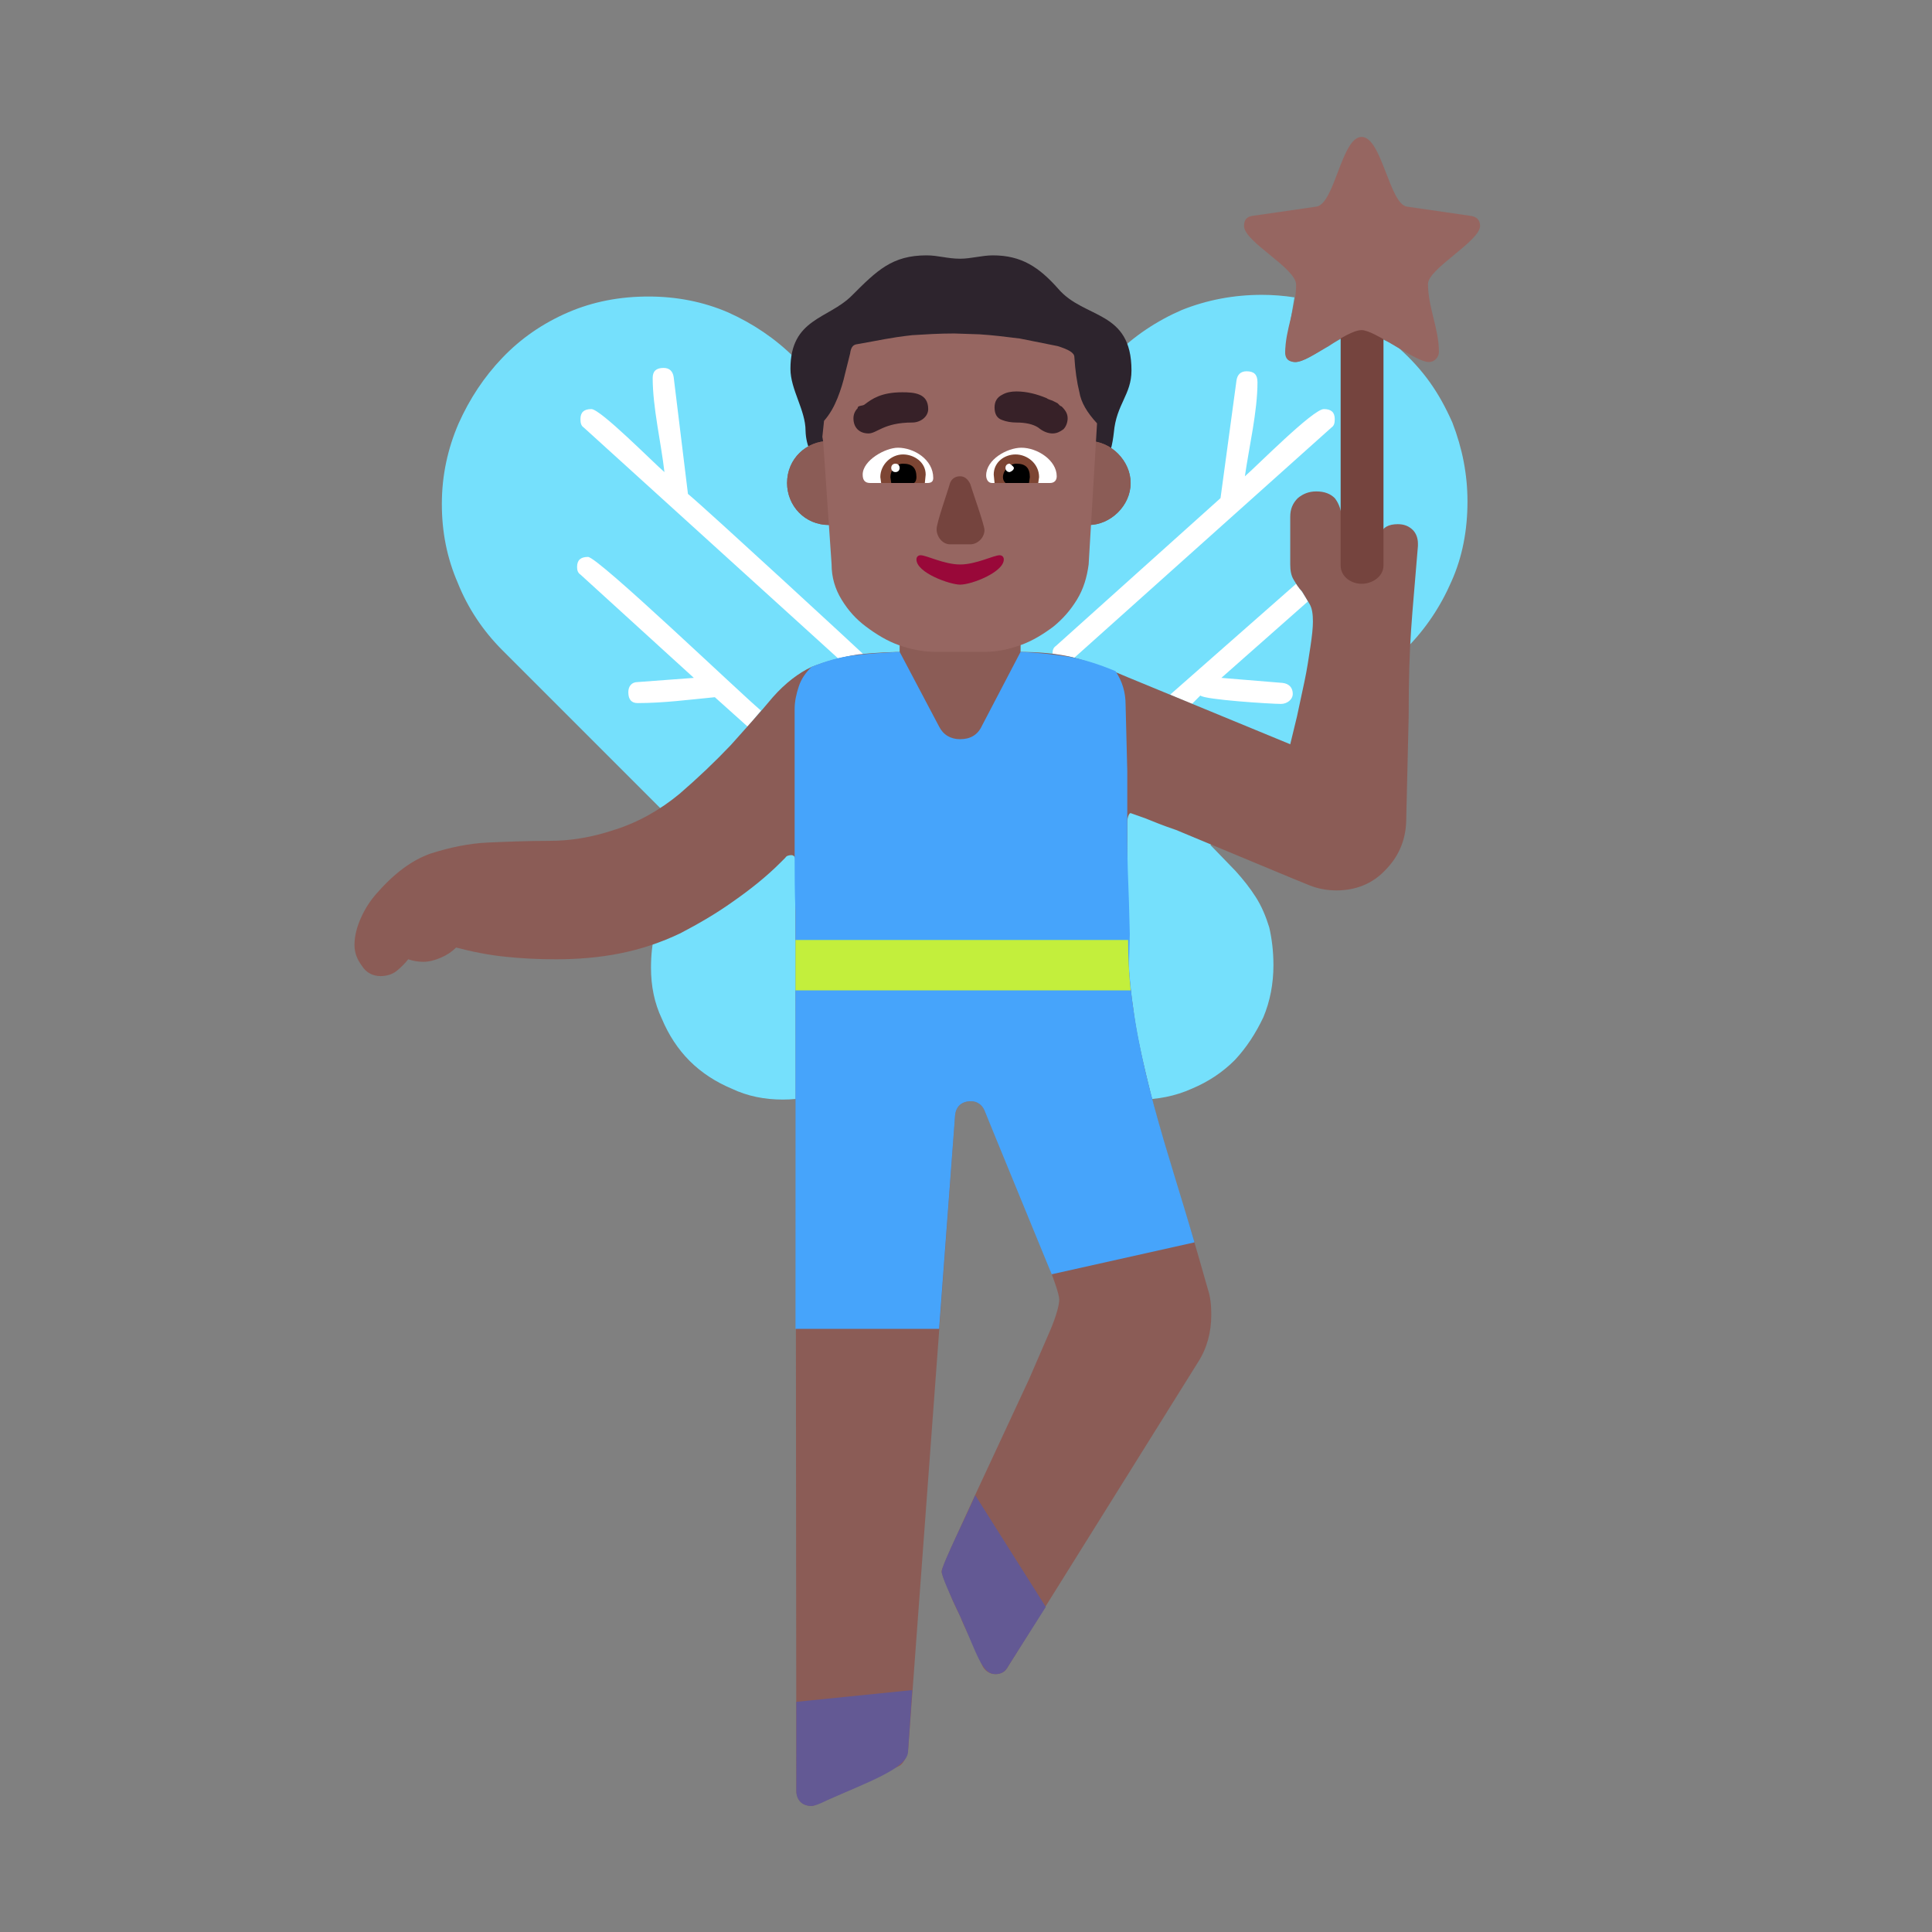<svg version="1.1" xmlns="http://www.w3.org/2000/svg" viewBox="0 0 2300 2300"><rect x="0" y="0" width="2300" height="2300" fill="#808080" stroke="none"/><g transform="scale(1,-1) translate(-256, -1869)">
		<path d="M1612 560c22 0 43 4 63 13 19 8 36 19 51 34 14 15 25 32 34 51 8 19 12 40 12 62 0 17-2 32-5 45-4 13-9 25-16 36-7 11-15 21-24 31l-30 31 233 234c23 23 41 50 54 80 13 29 19 61 19 95 0 32-6 63-18 94-16 36-34 62-64 89l-8 5-28 13-8 3c-4 0-10-2-17-6-7-4-15-8-22-13l-23-13c-7-4-13-6-17-6-4 0-7 2-9 5-2 2-3 5-3 7l11 65c-13 2-26 3-39 3-33 0-65-6-95-18-30-13-57-31-80-54l-192-191-189 188c-23 23-50 41-79 54-30 13-62 19-95 19-34 0-66-6-96-19-30-13-56-31-78-54-22-23-39-49-52-78-13-30-20-62-20-96 0-33 6-64 19-94 12-30 30-57 53-80l243-243 1-2c-20-20-36-40-48-59-13-19-19-44-19-74 0-22 4-42 13-61 8-19 19-36 33-50 14-14 31-25 50-33 19-9 39-13 61-13 21 0 41 4 61 12 19 8 36 19 51 34l99 100 99-99c31-31 69-47 114-47 z" fill="#75E0FC"/>
		<path d="M1146 1004l16 19c-24 20-194 183-206 183-9 0-13-4-13-12 0-4 1-7 4-9l135-123-67-5c-7 0-11-5-11-12 0-9 4-13 11-13 31 0 61 4 92 7l39-35 z M1781 1031c7 0 14 5 14 12 0 7-4 12-12 13l-73 6 103 91c-4 8-9 14-14 21l-150-132 26-11 10 10c5-5 84-10 96-10 z M1535 1086l306 274c3 2 4 5 4 10 0 8-4 12-13 12-13 0-81-69-94-80 5 35 15 77 15 112 0 9-4 13-13 13-7 0-11-4-12-11l-19-140-196-176c-3-2-4-5-4-9 10-3 16-2 26-5 z M1254 1085c11 3 19 4 30 5-4 4-186 172-209 191l-17 139c-1 7-5 11-12 11-9 0-13-4-13-12 0-35 10-77 14-112-13 11-76 75-87 75-9 0-13-4-13-12 0-5 1-8 4-10l303-275 z" fill="#FFFFFF"/>
		<path d="M1222-281c2 0 8 2 18 7l32 14 53 26c3 1 6 4 8 8 2 3 3 7 4 10l56 757c1 11 8 17 19 17 7 0 13-4 16-11l29-67 20-49 20-48 14-39c4-11 6-19 6-22 0-6-3-18-10-35l-26-60-67-144-26-57c-7-16-11-25-11-28 0-2 2-8 7-19 4-11 9-22 15-34 5-13 11-24 16-35l10-23c3-7 9-11 16-11 7 0 12 3 15 9l226 362c11 17 16 36 16 57 0 11-1 21-4 30-7 24-14 50-23 79-9 28-18 57-26 86-9 29-17 59-24 88-7 29-13 57-16 82-5 33-7 67-7 101l0 118c0 3 0 6 1 9 1 3 2 4 3 4l17-6c10-4 22-9 37-14l137-57 22-9c10-4 21-6 32-6 23 0 43 8 58 24 15 15 24 34 25 57l3 127c0 91 4 114 11 202l0 3c0 6-2 12-6 16-5 5-11 7-18 7-11 0-18-4-20-11-2-7-3-15-3-23l-3-24c-2-7-8-11-19-11-7 0-12 3-15 8-3 5-5 12-5 20l-1 13 1 13c0 9-1 18-2 26-1 8-4 15-8 20-5 5-12 8-22 8-9 0-16-3-22-8-6-6-9-13-9-22l0-57c0-7 1-13 4-18 3-5 6-10 10-14l9-15c3-5 4-12 4-21 0-7-1-17-3-30-2-13-4-27-7-41l-9-42-8-33-194 80c-23 10-44 18-63 23-19 5-42 7-68 7l-131 0c-19 0-39-1-58-3-19-3-38-8-56-15-15-7-31-19-46-36-15-18-32-37-50-57-19-20-39-39-61-58-23-19-49-34-78-43-27-9-52-13-77-13-25 0-50-1-73-2-23-1-46-6-68-13-23-8-44-24-65-48-7-8-13-17-18-28-5-11-8-22-8-33 0-9 3-17 9-25 5-8 13-12 22-12 7 0 14 2 19 6 5 4 10 9 14 14 6-2 12-3 18-3 7 0 14 2 21 5 7 3 13 7 18 12 19-5 39-9 59-11 19-2 39-3 60-3 25 0 51 2 76 7 25 5 49 13 72 24 21 11 42 23 63 38 20 14 39 29 56 46l6 6c1 2 4 3 7 3 3 0 5-2 5-7l1-1107c0-5 2-10 5-13 3-3 8-5 13-5 z" fill="#8B5C56"/>
		<path d="M1441-124c7 0 12 3 15 9l45 71-84 133c-5-13-40-83-40-91 0-5 10-28 22-53 21-47 26-69 42-69 z M1222-281c3 0 9 2 19 7 47 21 96 38 96 58l5 73-138-14 0-106c0-11 7-18 18-18 z" fill="#635994"/>
		<path d="M1327 935l144 1 0 214-144 0 0-215 z" fill="#8B5C56"/>
		<path d="M1523 1294c48 0 56 34 59 60 3 34 21 45 21 74 0 72-56 61-87 97-23 26-44 40-78 40-13 0-26-4-39-4-15 0-26 4-40 4-41 0-59-18-89-48-28-28-73-27-73-87 0-25 18-49 18-74 1-36 31-62 65-62l243 0 z" fill="#2D242D"/>
		<path d="M1552 1244c26 0 50 23 50 50 0 26-23 50-50 50-27 0-51-21-51-50 0-29 24-50 51-50 z M1243 1244c27 0 51 21 51 50 0 29-24 50-51 50-27 0-50-21-50-50 0-27 21-50 50-50 z" fill="#8B5C56"/>
		<path d="M1552 1244c26 0 50 23 50 50 0 26-23 50-50 50-27 0-51-21-51-50 0-29 24-50 51-50 z M1243 1244c27 0 51 21 51 50 0 29-24 50-51 50-27 0-50-21-50-50 0-27 21-50 50-50 z" fill="#8B5C56"/>
		<path d="M1429 1093c14 0 28 3 42 8 14 5 27 13 39 22 11 9 20 19 28 32 8 13 12 27 14 42l10 168c-12 13-19 25-21 37-3 12-5 26-6 42 0 5-7 9-20 13l-45 9c-16 2-32 4-48 5l-30 1c-18 0-34-1-50-2-27-3-38-6-67-11-4-1-6-4-7-11l-6-24c-2-9-5-19-9-29-4-10-9-19-16-27l-2-19 1-6 10-146c0-15 4-29 12-42 8-13 17-23 29-32 12-9 25-17 39-22 14-5 29-8 43-8l60 0 z" fill="#966661"/>
		<path d="M1877 1174c12 0 26 8 26 22l0 290-51 0 0-290c0-14 13-22 25-22 z" fill="#75443E"/>
		<path d="M1957 1438c7 0 12 6 12 12 0 28-13 53-13 81 0 18 62 51 62 69 0 7-4 11-11 12l-76 11c-21 3-30 83-54 83-24 0-32-80-54-83l-76-11c-7-1-10-5-10-12 0-19 62-50 62-70 0-28-13-53-13-81 0-7 4-11 12-11 18 0 60 38 79 38 16 0 64-38 80-38 z" fill="#966661"/>
		<path d="M1374 287l19 254c1 11 8 17 19 17 7 0 13-4 16-11l80-195 170 38c-31 107-71 216-78 328l-397 0 0-431 171 0 z" fill="#46A4FB"/>
		<path d="M1600 719l1 38-1 38c-1 25-2 51-2 76l0 80-2 79c0 15-4 28-12 40-19 8-38 14-55 17-18 3-37 5-58 6l-46-88c-5-11-14-16-26-16-11 0-20 5-25 15l-47 89c-18-1-36-2-53-4-18-2-35-7-52-14-7-7-12-14-15-23-3-9-5-18-5-27l0-176c0-21 0-43 1-65l0-65 397 0 z" fill="#46A4FB"/>
		<path d="M1602 690c-2 20-3 40-3 60l-396 0 0-60 399 0 z" fill="#C3EF3C"/>
		<path d="M1290 1353c10 0 18 13 52 13 10 0 19 7 19 16 0 19-17 20-31 20-25 0-36-8-44-14-3-3-9-1-9-5-3-3-5-7-5-12 0-11 7-18 18-18 z M1509 1353c5 0 9 2 13 5 3 3 5 8 5 13 0 5-2 9-7 14l-2 1-3 3-6 3c-3 1-6 2-7 3-12 5-24 8-36 8-6 0-12-1-17-4-6-3-9-8-9-15 0-8 3-13 9-15 5-2 11-3 17-3 11 0 20-2 26-6 6-5 12-7 17-7 z" fill="#372128"/>
		<path d="M1506 1294l-69 0c-5 0-7 5-7 9 0 19 25 33 42 33 19 0 42-15 42-34 0-5-3-8-8-8 z M1360 1294c5 0 7 2 7 6 0 22-23 36-42 36-15 0-42-15-42-32 0-7 3-10 9-10l68 0 z" fill="#FFFFFF"/>
		<path d="M1492 1294l-52 0-1 10c0 15 13 24 26 24 14 0 28-11 28-27l-1-7 z M1357 1294l1 10c0 15-14 24-27 24-14 0-27-12-27-27l1-7 52 0 z" fill="#7D4533"/>
		<path d="M1481 1294l-28 0c-2 2-3 4-3 7 0 8 8 16 16 16 11 0 16-5 16-16l-1-7 z M1344 1294c2 1 3 4 3 7 0 11-5 16-16 16-9 0-15-8-15-16l1-7 27 0 z" fill="#000000"/>
		<path d="M1458 1307c3 1 5 3 5 5 0 1-2 3-5 5-3 0-5-2-5-5 0-3 2-5 5-5 z M1322 1307c3 0 5 2 5 5 0 3-2 5-5 5-3 0-5-2-5-5 0-3 2-5 5-5 z" fill="#FFFFFF"/>
		<path d="M1411 1221c9 0 17 8 17 17 0 6-15 48-17 55-3 6-7 9-12 9-6 0-10-3-12-8-3-11-16-47-16-55 0-9 7-18 16-18l24 0 z" fill="#75443E"/>
		<path d="M1399 1173c14 0 52 15 52 30 0 3-2 5-5 5-7 0-28-11-47-11-19 0-40 11-47 11-3 0-5-2-5-5 0-16 40-30 52-30 z" fill="#990839"/>
	</g></svg>
